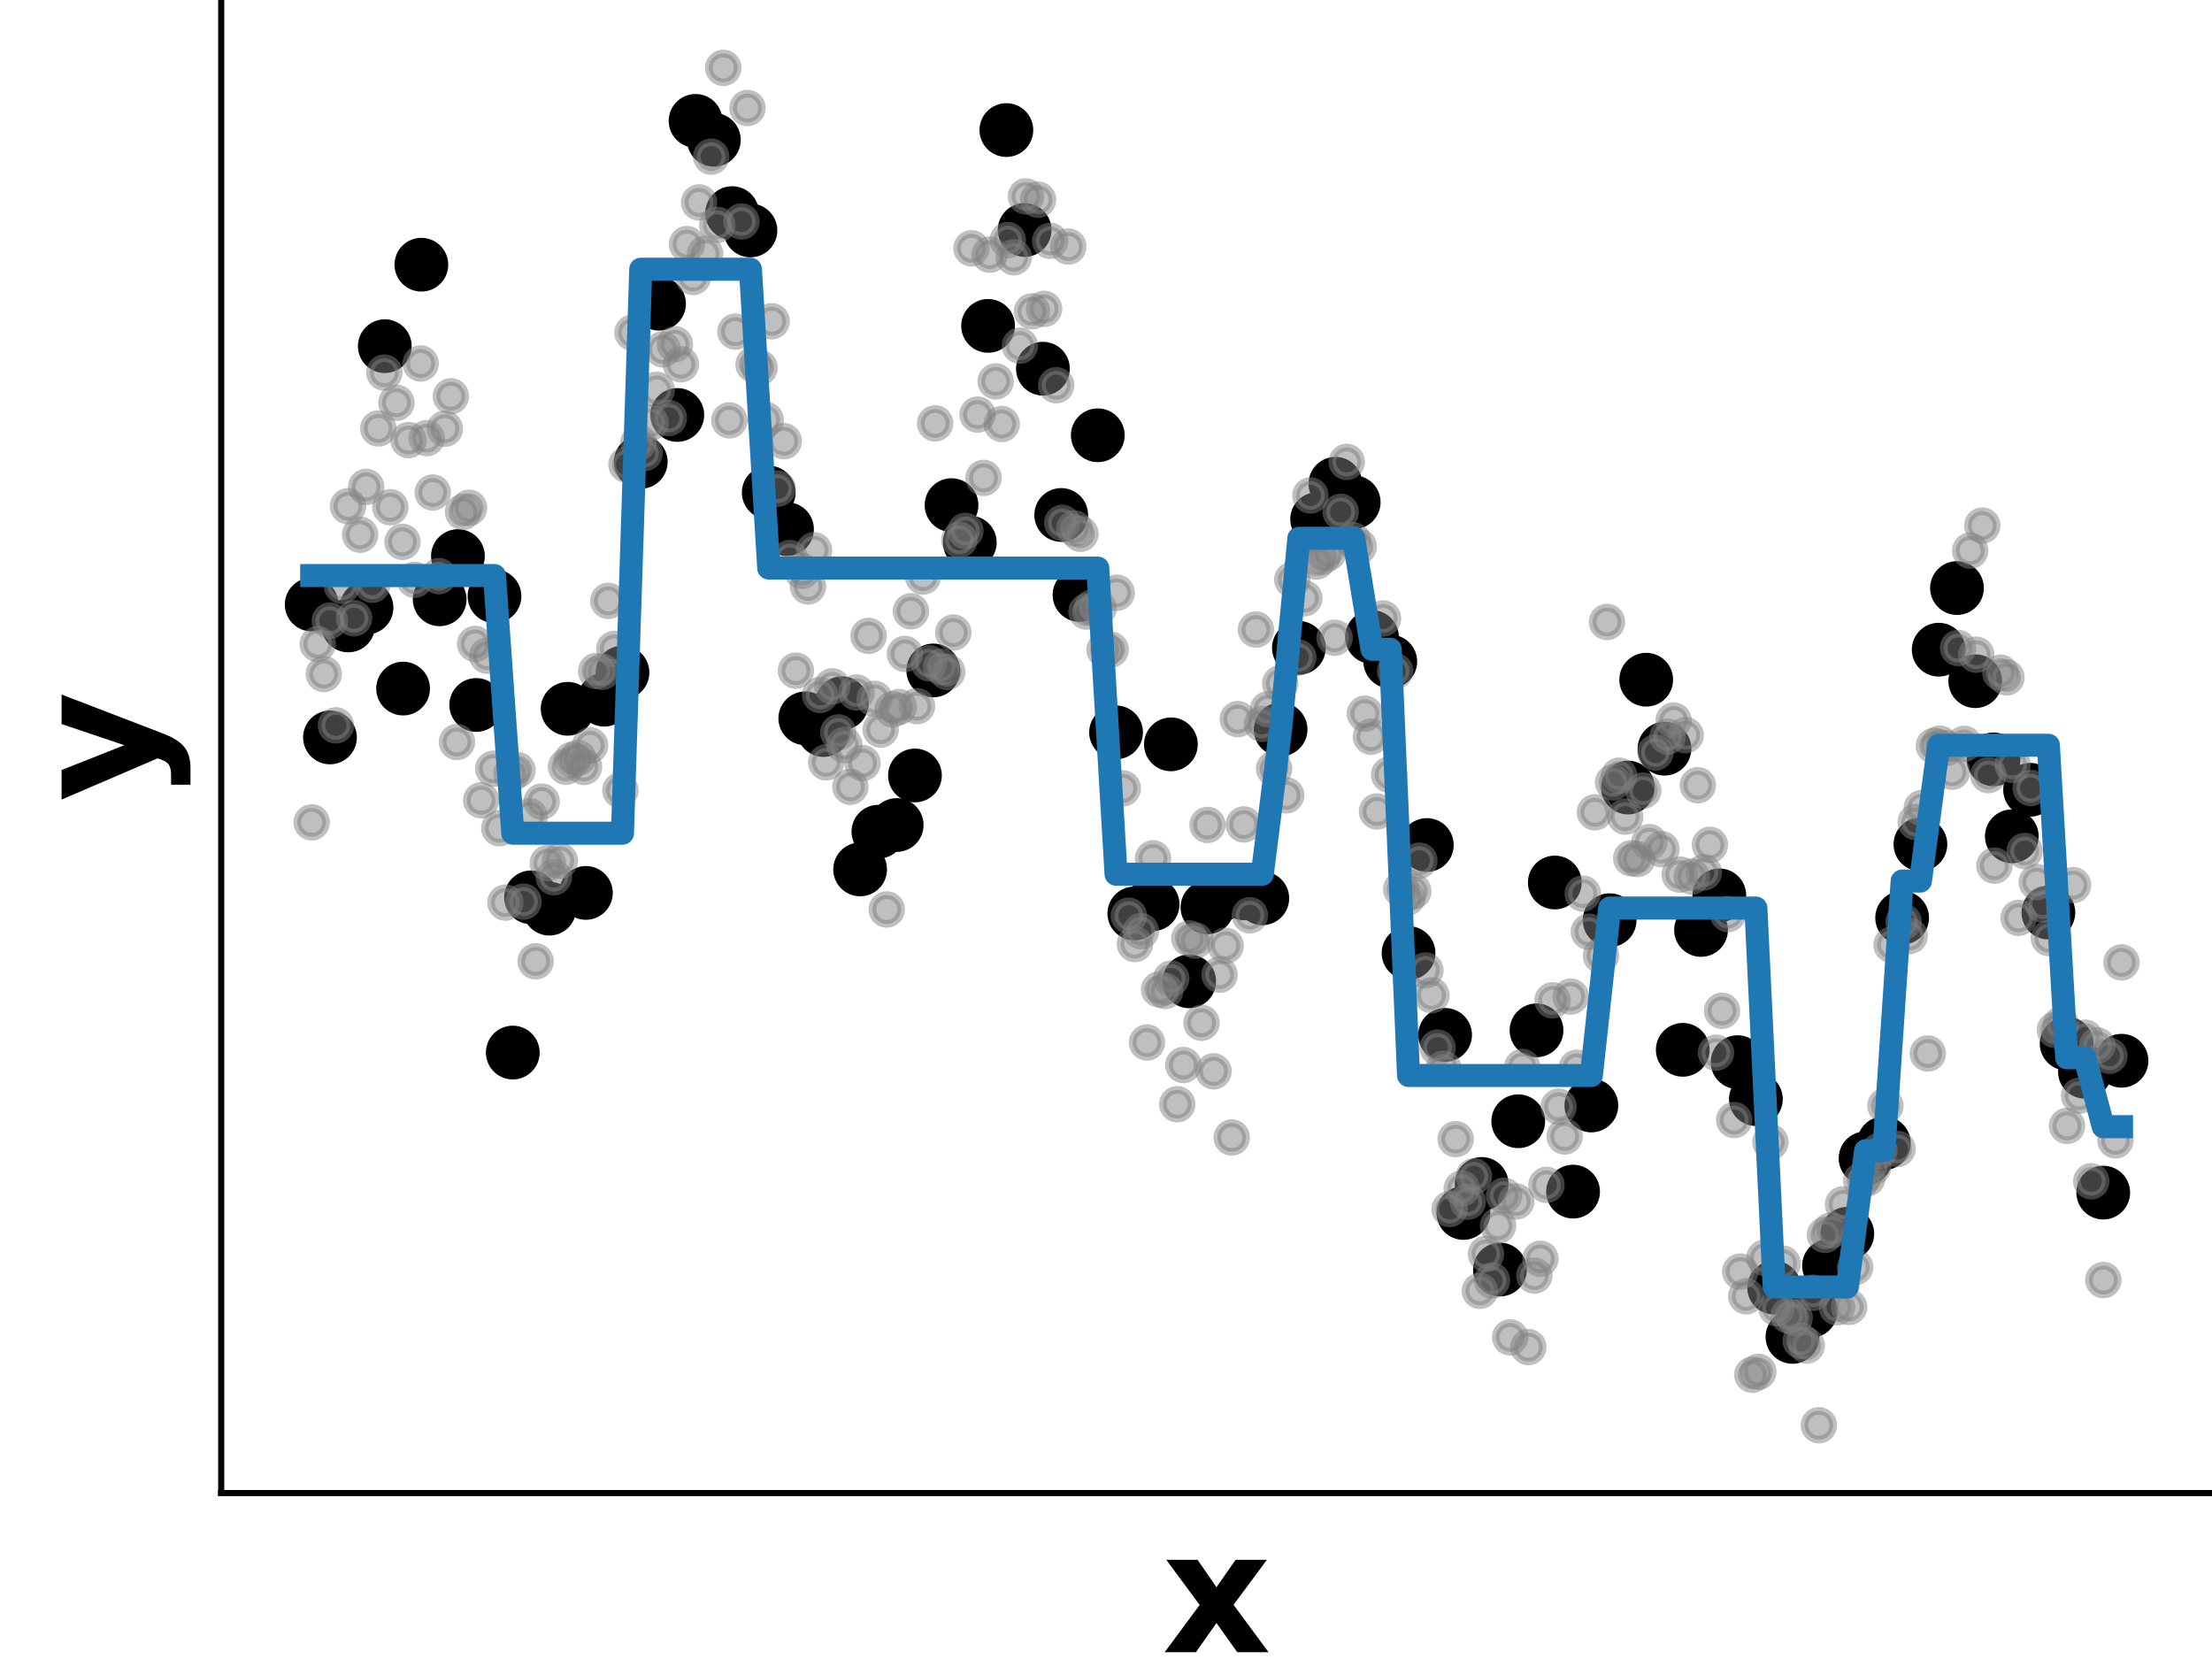 <?xml version="1.0" encoding="utf-8" standalone="no"?>
<!DOCTYPE svg PUBLIC "-//W3C//DTD SVG 1.1//EN"
  "http://www.w3.org/Graphics/SVG/1.1/DTD/svg11.dtd">
<!-- Created with matplotlib (https://matplotlib.org/) -->
<svg height="216pt" version="1.1" viewBox="0 0 288 216" width="288pt" xmlns="http://www.w3.org/2000/svg" xmlns:xlink="http://www.w3.org/1999/xlink">
 <defs>
  <style type="text/css">
*{stroke-linecap:butt;stroke-linejoin:round;}
  </style>
 </defs>
 <g id="figure_1">
  <g id="patch_1">
   <path d="M 0 216 
L 288 216 
L 288 0 
L 0 0 
z
" style="fill:none;"/>
  </g>
  <g id="axes_1">
   <g id="patch_2">
    <path d="M 28.8 194.4 
L 288 194.4 
L 288 0 
L 28.8 0 
z
" style="fill:none;"/>
   </g>
   <g id="PathCollection_1">
    <defs>
     <path d="M 0 3 
C 0.796 3 1.559 2.684 2.121 2.121 
C 2.684 1.559 3 0.796 3 0 
C 3 -0.796 2.684 -1.559 2.121 -2.121 
C 1.559 -2.684 0.796 -3 0 -3 
C -0.796 -3 -1.559 -2.684 -2.121 -2.121 
C -2.684 -1.559 -3 -0.796 -3 0 
C -3 0.796 -2.684 1.559 -2.121 2.121 
C -1.559 2.684 -0.796 3 0 3 
z
" id="md3d06c46bf" style="stroke:#000000;"/>
    </defs>
    <g clip-path="url(#pd5500adc27)">
     <use style="stroke:#000000;" x="40.582" xlink:href="#md3d06c46bf" y="78.71"/>
     <use style="stroke:#000000;" x="42.962" xlink:href="#md3d06c46bf" y="96.012"/>
     <use style="stroke:#000000;" x="45.342" xlink:href="#md3d06c46bf" y="81.433"/>
     <use style="stroke:#000000;" x="47.722" xlink:href="#md3d06c46bf" y="79.11"/>
     <use style="stroke:#000000;" x="50.102" xlink:href="#md3d06c46bf" y="45.072"/>
     <use style="stroke:#000000;" x="52.483" xlink:href="#md3d06c46bf" y="89.651"/>
     <use style="stroke:#000000;" x="54.863" xlink:href="#md3d06c46bf" y="34.464"/>
     <use style="stroke:#000000;" x="57.243" xlink:href="#md3d06c46bf" y="78.028"/>
     <use style="stroke:#000000;" x="59.623" xlink:href="#md3d06c46bf" y="72.401"/>
     <use style="stroke:#000000;" x="62.003" xlink:href="#md3d06c46bf" y="91.787"/>
     <use style="stroke:#000000;" x="64.383" xlink:href="#md3d06c46bf" y="77.628"/>
     <use style="stroke:#000000;" x="66.764" xlink:href="#md3d06c46bf" y="137.042"/>
     <use style="stroke:#000000;" x="69.144" xlink:href="#md3d06c46bf" y="116.833"/>
     <use style="stroke:#000000;" x="71.524" xlink:href="#md3d06c46bf" y="118.306"/>
     <use style="stroke:#000000;" x="73.904" xlink:href="#md3d06c46bf" y="92.284"/>
     <use style="stroke:#000000;" x="76.284" xlink:href="#md3d06c46bf" y="116.257"/>
     <use style="stroke:#000000;" x="78.664" xlink:href="#md3d06c46bf" y="91.099"/>
     <use style="stroke:#000000;" x="81.045" xlink:href="#md3d06c46bf" y="87.561"/>
     <use style="stroke:#000000;" x="83.425" xlink:href="#md3d06c46bf" y="60.132"/>
     <use style="stroke:#000000;" x="85.805" xlink:href="#md3d06c46bf" y="39.541"/>
     <use style="stroke:#000000;" x="88.185" xlink:href="#md3d06c46bf" y="54.029"/>
     <use style="stroke:#000000;" x="90.565" xlink:href="#md3d06c46bf" y="15.739"/>
     <use style="stroke:#000000;" x="92.945" xlink:href="#md3d06c46bf" y="18.209"/>
     <use style="stroke:#000000;" x="95.326" xlink:href="#md3d06c46bf" y="27.747"/>
     <use style="stroke:#000000;" x="97.706" xlink:href="#md3d06c46bf" y="30.005"/>
     <use style="stroke:#000000;" x="100.086" xlink:href="#md3d06c46bf" y="64.132"/>
     <use style="stroke:#000000;" x="102.466" xlink:href="#md3d06c46bf" y="68.893"/>
     <use style="stroke:#000000;" x="104.846" xlink:href="#md3d06c46bf" y="93.527"/>
     <use style="stroke:#000000;" x="107.226" xlink:href="#md3d06c46bf" y="95.05"/>
     <use style="stroke:#000000;" x="109.607" xlink:href="#md3d06c46bf" y="91.568"/>
     <use style="stroke:#000000;" x="111.987" xlink:href="#md3d06c46bf" y="113.194"/>
     <use style="stroke:#000000;" x="114.367" xlink:href="#md3d06c46bf" y="108.282"/>
     <use style="stroke:#000000;" x="116.747" xlink:href="#md3d06c46bf" y="107.416"/>
     <use style="stroke:#000000;" x="119.127" xlink:href="#md3d06c46bf" y="100.965"/>
     <use style="stroke:#000000;" x="121.507" xlink:href="#md3d06c46bf" y="87.291"/>
     <use style="stroke:#000000;" x="123.888" xlink:href="#md3d06c46bf" y="65.768"/>
     <use style="stroke:#000000;" x="126.268" xlink:href="#md3d06c46bf" y="70.634"/>
     <use style="stroke:#000000;" x="128.648" xlink:href="#md3d06c46bf" y="42.43"/>
     <use style="stroke:#000000;" x="131.028" xlink:href="#md3d06c46bf" y="16.934"/>
     <use style="stroke:#000000;" x="133.408" xlink:href="#md3d06c46bf" y="29.942"/>
     <use style="stroke:#000000;" x="135.788" xlink:href="#md3d06c46bf" y="48.003"/>
     <use style="stroke:#000000;" x="138.169" xlink:href="#md3d06c46bf" y="67.048"/>
     <use style="stroke:#000000;" x="140.549" xlink:href="#md3d06c46bf" y="77.463"/>
     <use style="stroke:#000000;" x="142.929" xlink:href="#md3d06c46bf" y="56.673"/>
     <use style="stroke:#000000;" x="145.309" xlink:href="#md3d06c46bf" y="95.355"/>
     <use style="stroke:#000000;" x="147.689" xlink:href="#md3d06c46bf" y="118.931"/>
     <use style="stroke:#000000;" x="150.069" xlink:href="#md3d06c46bf" y="117.739"/>
     <use style="stroke:#000000;" x="152.45" xlink:href="#md3d06c46bf" y="96.913"/>
     <use style="stroke:#000000;" x="154.83" xlink:href="#md3d06c46bf" y="127.766"/>
     <use style="stroke:#000000;" x="157.21" xlink:href="#md3d06c46bf" y="118.14"/>
     <use style="stroke:#000000;" x="159.59" xlink:href="#md3d06c46bf" y="116.259"/>
     <use style="stroke:#000000;" x="161.97" xlink:href="#md3d06c46bf" y="116.317"/>
     <use style="stroke:#000000;" x="164.35" xlink:href="#md3d06c46bf" y="116.959"/>
     <use style="stroke:#000000;" x="166.731" xlink:href="#md3d06c46bf" y="94.966"/>
     <use style="stroke:#000000;" x="169.111" xlink:href="#md3d06c46bf" y="84.353"/>
     <use style="stroke:#000000;" x="171.491" xlink:href="#md3d06c46bf" y="67.592"/>
     <use style="stroke:#000000;" x="173.871" xlink:href="#md3d06c46bf" y="62.987"/>
     <use style="stroke:#000000;" x="176.251" xlink:href="#md3d06c46bf" y="65.392"/>
     <use style="stroke:#000000;" x="178.631" xlink:href="#md3d06c46bf" y="82.942"/>
     <use style="stroke:#000000;" x="181.012" xlink:href="#md3d06c46bf" y="86.131"/>
     <use style="stroke:#000000;" x="183.392" xlink:href="#md3d06c46bf" y="124.089"/>
     <use style="stroke:#000000;" x="185.772" xlink:href="#md3d06c46bf" y="110.02"/>
     <use style="stroke:#000000;" x="188.152" xlink:href="#md3d06c46bf" y="134.742"/>
     <use style="stroke:#000000;" x="190.532" xlink:href="#md3d06c46bf" y="157.927"/>
     <use style="stroke:#000000;" x="192.912" xlink:href="#md3d06c46bf" y="154.147"/>
     <use style="stroke:#000000;" x="195.293" xlink:href="#md3d06c46bf" y="165.291"/>
     <use style="stroke:#000000;" x="197.673" xlink:href="#md3d06c46bf" y="145.987"/>
     <use style="stroke:#000000;" x="200.053" xlink:href="#md3d06c46bf" y="134.15"/>
     <use style="stroke:#000000;" x="202.433" xlink:href="#md3d06c46bf" y="114.9"/>
     <use style="stroke:#000000;" x="204.813" xlink:href="#md3d06c46bf" y="155.148"/>
     <use style="stroke:#000000;" x="207.193" xlink:href="#md3d06c46bf" y="143.933"/>
     <use style="stroke:#000000;" x="209.574" xlink:href="#md3d06c46bf" y="119.807"/>
     <use style="stroke:#000000;" x="211.954" xlink:href="#md3d06c46bf" y="102.537"/>
     <use style="stroke:#000000;" x="214.334" xlink:href="#md3d06c46bf" y="88.497"/>
     <use style="stroke:#000000;" x="216.714" xlink:href="#md3d06c46bf" y="97.479"/>
     <use style="stroke:#000000;" x="219.094" xlink:href="#md3d06c46bf" y="136.685"/>
     <use style="stroke:#000000;" x="221.474" xlink:href="#md3d06c46bf" y="121.078"/>
     <use style="stroke:#000000;" x="223.855" xlink:href="#md3d06c46bf" y="116.577"/>
     <use style="stroke:#000000;" x="226.235" xlink:href="#md3d06c46bf" y="138.292"/>
     <use style="stroke:#000000;" x="228.615" xlink:href="#md3d06c46bf" y="143.101"/>
     <use style="stroke:#000000;" x="230.995" xlink:href="#md3d06c46bf" y="167.651"/>
     <use style="stroke:#000000;" x="233.375" xlink:href="#md3d06c46bf" y="174.062"/>
     <use style="stroke:#000000;" x="235.755" xlink:href="#md3d06c46bf" y="170.675"/>
     <use style="stroke:#000000;" x="238.136" xlink:href="#md3d06c46bf" y="164.801"/>
     <use style="stroke:#000000;" x="240.516" xlink:href="#md3d06c46bf" y="160.633"/>
     <use style="stroke:#000000;" x="242.896" xlink:href="#md3d06c46bf" y="150.806"/>
     <use style="stroke:#000000;" x="245.276" xlink:href="#md3d06c46bf" y="148.844"/>
     <use style="stroke:#000000;" x="247.656" xlink:href="#md3d06c46bf" y="119.491"/>
     <use style="stroke:#000000;" x="250.036" xlink:href="#md3d06c46bf" y="109.931"/>
     <use style="stroke:#000000;" x="252.417" xlink:href="#md3d06c46bf" y="84.588"/>
     <use style="stroke:#000000;" x="254.797" xlink:href="#md3d06c46bf" y="76.563"/>
     <use style="stroke:#000000;" x="257.177" xlink:href="#md3d06c46bf" y="88.689"/>
     <use style="stroke:#000000;" x="259.557" xlink:href="#md3d06c46bf" y="98.869"/>
     <use style="stroke:#000000;" x="261.937" xlink:href="#md3d06c46bf" y="108.888"/>
     <use style="stroke:#000000;" x="264.317" xlink:href="#md3d06c46bf" y="102.829"/>
     <use style="stroke:#000000;" x="266.698" xlink:href="#md3d06c46bf" y="118.816"/>
     <use style="stroke:#000000;" x="269.078" xlink:href="#md3d06c46bf" y="135.879"/>
     <use style="stroke:#000000;" x="271.458" xlink:href="#md3d06c46bf" y="139.549"/>
     <use style="stroke:#000000;" x="273.838" xlink:href="#md3d06c46bf" y="155.276"/>
     <use style="stroke:#000000;" x="276.218" xlink:href="#md3d06c46bf" y="138.109"/>
    </g>
   </g>
   <g id="PathCollection_2">
    <defs>
     <path d="M 0 1.871 
C 0.496 1.871 0.972 1.674 1.323 1.323 
C 1.674 0.972 1.871 0.496 1.871 0 
C 1.871 -0.496 1.674 -0.972 1.323 -1.323 
C 0.972 -1.674 0.496 -1.871 0 -1.871 
C -0.496 -1.871 -0.972 -1.674 -1.323 -1.323 
C -1.674 -0.972 -1.871 -0.496 -1.871 0 
C -1.871 0.496 -1.674 0.972 -1.323 1.323 
C -0.972 1.674 -0.496 1.871 0 1.871 
z
" id="m700c20f3ca" style="stroke:#808080;stroke-opacity:0.5;"/>
    </defs>
    <g clip-path="url(#pd5500adc27)">
     <use style="fill:#808080;fill-opacity:0.5;stroke:#808080;stroke-opacity:0.5;" x="40.582" xlink:href="#m700c20f3ca" y="107.071"/>
     <use style="fill:#808080;fill-opacity:0.5;stroke:#808080;stroke-opacity:0.5;" x="41.37" xlink:href="#m700c20f3ca" y="83.855"/>
     <use style="fill:#808080;fill-opacity:0.5;stroke:#808080;stroke-opacity:0.5;" x="42.158" xlink:href="#m700c20f3ca" y="87.758"/>
     <use style="fill:#808080;fill-opacity:0.5;stroke:#808080;stroke-opacity:0.5;" x="42.946" xlink:href="#m700c20f3ca" y="80.812"/>
     <use style="fill:#808080;fill-opacity:0.5;stroke:#808080;stroke-opacity:0.5;" x="43.734" xlink:href="#m700c20f3ca" y="94.442"/>
     <use style="fill:#808080;fill-opacity:0.5;stroke:#808080;stroke-opacity:0.5;" x="44.522" xlink:href="#m700c20f3ca" y="76.266"/>
     <use style="fill:#808080;fill-opacity:0.5;stroke:#808080;stroke-opacity:0.5;" x="45.31" xlink:href="#m700c20f3ca" y="65.912"/>
     <use style="fill:#808080;fill-opacity:0.5;stroke:#808080;stroke-opacity:0.5;" x="46.098" xlink:href="#m700c20f3ca" y="80.495"/>
     <use style="fill:#808080;fill-opacity:0.5;stroke:#808080;stroke-opacity:0.5;" x="46.886" xlink:href="#m700c20f3ca" y="69.619"/>
     <use style="fill:#808080;fill-opacity:0.5;stroke:#808080;stroke-opacity:0.5;" x="47.675" xlink:href="#m700c20f3ca" y="63.394"/>
     <use style="fill:#808080;fill-opacity:0.5;stroke:#808080;stroke-opacity:0.5;" x="48.463" xlink:href="#m700c20f3ca" y="76.136"/>
     <use style="fill:#808080;fill-opacity:0.5;stroke:#808080;stroke-opacity:0.5;" x="49.251" xlink:href="#m700c20f3ca" y="55.788"/>
     <use style="fill:#808080;fill-opacity:0.5;stroke:#808080;stroke-opacity:0.5;" x="50.039" xlink:href="#m700c20f3ca" y="48.511"/>
     <use style="fill:#808080;fill-opacity:0.5;stroke:#808080;stroke-opacity:0.5;" x="50.827" xlink:href="#m700c20f3ca" y="66.036"/>
     <use style="fill:#808080;fill-opacity:0.5;stroke:#808080;stroke-opacity:0.5;" x="51.615" xlink:href="#m700c20f3ca" y="52.439"/>
     <use style="fill:#808080;fill-opacity:0.5;stroke:#808080;stroke-opacity:0.5;" x="52.403" xlink:href="#m700c20f3ca" y="70.551"/>
     <use style="fill:#808080;fill-opacity:0.5;stroke:#808080;stroke-opacity:0.5;" x="53.191" xlink:href="#m700c20f3ca" y="57.303"/>
     <use style="fill:#808080;fill-opacity:0.5;stroke:#808080;stroke-opacity:0.5;" x="53.979" xlink:href="#m700c20f3ca" y="75.493"/>
     <use style="fill:#808080;fill-opacity:0.5;stroke:#808080;stroke-opacity:0.5;" x="54.767" xlink:href="#m700c20f3ca" y="47.326"/>
     <use style="fill:#808080;fill-opacity:0.5;stroke:#808080;stroke-opacity:0.5;" x="55.555" xlink:href="#m700c20f3ca" y="57.041"/>
     <use style="fill:#808080;fill-opacity:0.5;stroke:#808080;stroke-opacity:0.5;" x="56.343" xlink:href="#m700c20f3ca" y="64.127"/>
     <use style="fill:#808080;fill-opacity:0.5;stroke:#808080;stroke-opacity:0.5;" x="57.132" xlink:href="#m700c20f3ca" y="75.012"/>
     <use style="fill:#808080;fill-opacity:0.5;stroke:#808080;stroke-opacity:0.5;" x="57.92" xlink:href="#m700c20f3ca" y="55.818"/>
     <use style="fill:#808080;fill-opacity:0.5;stroke:#808080;stroke-opacity:0.5;" x="58.708" xlink:href="#m700c20f3ca" y="51.591"/>
     <use style="fill:#808080;fill-opacity:0.5;stroke:#808080;stroke-opacity:0.5;" x="59.496" xlink:href="#m700c20f3ca" y="96.606"/>
     <use style="fill:#808080;fill-opacity:0.5;stroke:#808080;stroke-opacity:0.5;" x="60.284" xlink:href="#m700c20f3ca" y="66.655"/>
     <use style="fill:#808080;fill-opacity:0.5;stroke:#808080;stroke-opacity:0.5;" x="61.072" xlink:href="#m700c20f3ca" y="66.115"/>
     <use style="fill:#808080;fill-opacity:0.5;stroke:#808080;stroke-opacity:0.5;" x="61.86" xlink:href="#m700c20f3ca" y="83.836"/>
     <use style="fill:#808080;fill-opacity:0.5;stroke:#808080;stroke-opacity:0.5;" x="62.648" xlink:href="#m700c20f3ca" y="104.195"/>
     <use style="fill:#808080;fill-opacity:0.5;stroke:#808080;stroke-opacity:0.5;" x="63.436" xlink:href="#m700c20f3ca" y="85.368"/>
     <use style="fill:#808080;fill-opacity:0.5;stroke:#808080;stroke-opacity:0.5;" x="64.224" xlink:href="#m700c20f3ca" y="100.093"/>
     <use style="fill:#808080;fill-opacity:0.5;stroke:#808080;stroke-opacity:0.5;" x="65.012" xlink:href="#m700c20f3ca" y="107.845"/>
     <use style="fill:#808080;fill-opacity:0.5;stroke:#808080;stroke-opacity:0.5;" x="65.8" xlink:href="#m700c20f3ca" y="117.518"/>
     <use style="fill:#808080;fill-opacity:0.5;stroke:#808080;stroke-opacity:0.5;" x="66.589" xlink:href="#m700c20f3ca" y="100.736"/>
     <use style="fill:#808080;fill-opacity:0.5;stroke:#808080;stroke-opacity:0.5;" x="67.377" xlink:href="#m700c20f3ca" y="100.272"/>
     <use style="fill:#808080;fill-opacity:0.5;stroke:#808080;stroke-opacity:0.5;" x="68.165" xlink:href="#m700c20f3ca" y="117.393"/>
     <use style="fill:#808080;fill-opacity:0.5;stroke:#808080;stroke-opacity:0.5;" x="68.953" xlink:href="#m700c20f3ca" y="106.273"/>
     <use style="fill:#808080;fill-opacity:0.5;stroke:#808080;stroke-opacity:0.5;" x="69.741" xlink:href="#m700c20f3ca" y="125.164"/>
     <use style="fill:#808080;fill-opacity:0.5;stroke:#808080;stroke-opacity:0.5;" x="70.529" xlink:href="#m700c20f3ca" y="104.363"/>
     <use style="fill:#808080;fill-opacity:0.5;stroke:#808080;stroke-opacity:0.5;" x="71.317" xlink:href="#m700c20f3ca" y="112.376"/>
     <use style="fill:#808080;fill-opacity:0.5;stroke:#808080;stroke-opacity:0.5;" x="72.105" xlink:href="#m700c20f3ca" y="114.208"/>
     <use style="fill:#808080;fill-opacity:0.5;stroke:#808080;stroke-opacity:0.5;" x="72.893" xlink:href="#m700c20f3ca" y="112.078"/>
     <use style="fill:#808080;fill-opacity:0.5;stroke:#808080;stroke-opacity:0.5;" x="73.681" xlink:href="#m700c20f3ca" y="99.833"/>
     <use style="fill:#808080;fill-opacity:0.5;stroke:#808080;stroke-opacity:0.5;" x="74.469" xlink:href="#m700c20f3ca" y="98.927"/>
     <use style="fill:#808080;fill-opacity:0.5;stroke:#808080;stroke-opacity:0.5;" x="75.257" xlink:href="#m700c20f3ca" y="98.676"/>
     <use style="fill:#808080;fill-opacity:0.5;stroke:#808080;stroke-opacity:0.5;" x="76.045" xlink:href="#m700c20f3ca" y="99.854"/>
     <use style="fill:#808080;fill-opacity:0.5;stroke:#808080;stroke-opacity:0.5;" x="76.834" xlink:href="#m700c20f3ca" y="97.043"/>
     <use style="fill:#808080;fill-opacity:0.5;stroke:#808080;stroke-opacity:0.5;" x="77.622" xlink:href="#m700c20f3ca" y="87.37"/>
     <use style="fill:#808080;fill-opacity:0.5;stroke:#808080;stroke-opacity:0.5;" x="78.41" xlink:href="#m700c20f3ca" y="87.459"/>
     <use style="fill:#808080;fill-opacity:0.5;stroke:#808080;stroke-opacity:0.5;" x="79.198" xlink:href="#m700c20f3ca" y="78.234"/>
     <use style="fill:#808080;fill-opacity:0.5;stroke:#808080;stroke-opacity:0.5;" x="79.986" xlink:href="#m700c20f3ca" y="84.484"/>
     <use style="fill:#808080;fill-opacity:0.5;stroke:#808080;stroke-opacity:0.5;" x="80.774" xlink:href="#m700c20f3ca" y="102.898"/>
     <use style="fill:#808080;fill-opacity:0.5;stroke:#808080;stroke-opacity:0.5;" x="81.562" xlink:href="#m700c20f3ca" y="60.484"/>
     <use style="fill:#808080;fill-opacity:0.5;stroke:#808080;stroke-opacity:0.5;" x="82.35" xlink:href="#m700c20f3ca" y="43.312"/>
     <use style="fill:#808080;fill-opacity:0.5;stroke:#808080;stroke-opacity:0.5;" x="83.138" xlink:href="#m700c20f3ca" y="57.614"/>
     <use style="fill:#808080;fill-opacity:0.5;stroke:#808080;stroke-opacity:0.5;" x="83.926" xlink:href="#m700c20f3ca" y="58.973"/>
     <use style="fill:#808080;fill-opacity:0.5;stroke:#808080;stroke-opacity:0.5;" x="84.714" xlink:href="#m700c20f3ca" y="55.035"/>
     <use style="fill:#808080;fill-opacity:0.5;stroke:#808080;stroke-opacity:0.5;" x="85.502" xlink:href="#m700c20f3ca" y="50.759"/>
     <use style="fill:#808080;fill-opacity:0.5;stroke:#808080;stroke-opacity:0.5;" x="86.291" xlink:href="#m700c20f3ca" y="45.492"/>
     <use style="fill:#808080;fill-opacity:0.5;stroke:#808080;stroke-opacity:0.5;" x="87.079" xlink:href="#m700c20f3ca" y="54.424"/>
     <use style="fill:#808080;fill-opacity:0.5;stroke:#808080;stroke-opacity:0.5;" x="87.867" xlink:href="#m700c20f3ca" y="44.819"/>
     <use style="fill:#808080;fill-opacity:0.5;stroke:#808080;stroke-opacity:0.5;" x="88.655" xlink:href="#m700c20f3ca" y="47.427"/>
     <use style="fill:#808080;fill-opacity:0.5;stroke:#808080;stroke-opacity:0.5;" x="89.443" xlink:href="#m700c20f3ca" y="31.774"/>
     <use style="fill:#808080;fill-opacity:0.5;stroke:#808080;stroke-opacity:0.5;" x="90.231" xlink:href="#m700c20f3ca" y="36.062"/>
     <use style="fill:#808080;fill-opacity:0.5;stroke:#808080;stroke-opacity:0.5;" x="91.019" xlink:href="#m700c20f3ca" y="26.354"/>
     <use style="fill:#808080;fill-opacity:0.5;stroke:#808080;stroke-opacity:0.5;" x="91.807" xlink:href="#m700c20f3ca" y="33.044"/>
     <use style="fill:#808080;fill-opacity:0.5;stroke:#808080;stroke-opacity:0.5;" x="92.595" xlink:href="#m700c20f3ca" y="20.398"/>
     <use style="fill:#808080;fill-opacity:0.5;stroke:#808080;stroke-opacity:0.5;" x="93.383" xlink:href="#m700c20f3ca" y="29.278"/>
     <use style="fill:#808080;fill-opacity:0.5;stroke:#808080;stroke-opacity:0.5;" x="94.171" xlink:href="#m700c20f3ca" y="8.836"/>
     <use style="fill:#808080;fill-opacity:0.5;stroke:#808080;stroke-opacity:0.5;" x="94.959" xlink:href="#m700c20f3ca" y="54.726"/>
     <use style="fill:#808080;fill-opacity:0.5;stroke:#808080;stroke-opacity:0.5;" x="95.748" xlink:href="#m700c20f3ca" y="43.177"/>
     <use style="fill:#808080;fill-opacity:0.5;stroke:#808080;stroke-opacity:0.5;" x="96.536" xlink:href="#m700c20f3ca" y="28.838"/>
     <use style="fill:#808080;fill-opacity:0.5;stroke:#808080;stroke-opacity:0.5;" x="97.324" xlink:href="#m700c20f3ca" y="14.064"/>
     <use style="fill:#808080;fill-opacity:0.5;stroke:#808080;stroke-opacity:0.5;" x="98.112" xlink:href="#m700c20f3ca" y="47.463"/>
     <use style="fill:#808080;fill-opacity:0.5;stroke:#808080;stroke-opacity:0.5;" x="98.9" xlink:href="#m700c20f3ca" y="47.874"/>
     <use style="fill:#808080;fill-opacity:0.5;stroke:#808080;stroke-opacity:0.5;" x="99.688" xlink:href="#m700c20f3ca" y="54.66"/>
     <use style="fill:#808080;fill-opacity:0.5;stroke:#808080;stroke-opacity:0.5;" x="100.476" xlink:href="#m700c20f3ca" y="41.824"/>
     <use style="fill:#808080;fill-opacity:0.5;stroke:#808080;stroke-opacity:0.5;" x="101.264" xlink:href="#m700c20f3ca" y="63.622"/>
     <use style="fill:#808080;fill-opacity:0.5;stroke:#808080;stroke-opacity:0.5;" x="102.052" xlink:href="#m700c20f3ca" y="57.445"/>
     <use style="fill:#808080;fill-opacity:0.5;stroke:#808080;stroke-opacity:0.5;" x="102.84" xlink:href="#m700c20f3ca" y="72.654"/>
     <use style="fill:#808080;fill-opacity:0.5;stroke:#808080;stroke-opacity:0.5;" x="103.628" xlink:href="#m700c20f3ca" y="87.319"/>
     <use style="fill:#808080;fill-opacity:0.5;stroke:#808080;stroke-opacity:0.5;" x="104.416" xlink:href="#m700c20f3ca" y="74.334"/>
     <use style="fill:#808080;fill-opacity:0.5;stroke:#808080;stroke-opacity:0.5;" x="105.204" xlink:href="#m700c20f3ca" y="76.353"/>
     <use style="fill:#808080;fill-opacity:0.5;stroke:#808080;stroke-opacity:0.5;" x="105.993" xlink:href="#m700c20f3ca" y="71.642"/>
     <use style="fill:#808080;fill-opacity:0.5;stroke:#808080;stroke-opacity:0.5;" x="106.781" xlink:href="#m700c20f3ca" y="90.475"/>
     <use style="fill:#808080;fill-opacity:0.5;stroke:#808080;stroke-opacity:0.5;" x="107.569" xlink:href="#m700c20f3ca" y="99.256"/>
     <use style="fill:#808080;fill-opacity:0.5;stroke:#808080;stroke-opacity:0.5;" x="108.357" xlink:href="#m700c20f3ca" y="89.36"/>
     <use style="fill:#808080;fill-opacity:0.5;stroke:#808080;stroke-opacity:0.5;" x="109.145" xlink:href="#m700c20f3ca" y="95.364"/>
     <use style="fill:#808080;fill-opacity:0.5;stroke:#808080;stroke-opacity:0.5;" x="109.933" xlink:href="#m700c20f3ca" y="96.998"/>
     <use style="fill:#808080;fill-opacity:0.5;stroke:#808080;stroke-opacity:0.5;" x="110.721" xlink:href="#m700c20f3ca" y="102.438"/>
     <use style="fill:#808080;fill-opacity:0.5;stroke:#808080;stroke-opacity:0.5;" x="111.509" xlink:href="#m700c20f3ca" y="90.161"/>
     <use style="fill:#808080;fill-opacity:0.5;stroke:#808080;stroke-opacity:0.5;" x="112.297" xlink:href="#m700c20f3ca" y="99.353"/>
     <use style="fill:#808080;fill-opacity:0.5;stroke:#808080;stroke-opacity:0.5;" x="113.085" xlink:href="#m700c20f3ca" y="82.788"/>
     <use style="fill:#808080;fill-opacity:0.5;stroke:#808080;stroke-opacity:0.5;" x="113.873" xlink:href="#m700c20f3ca" y="90.992"/>
     <use style="fill:#808080;fill-opacity:0.5;stroke:#808080;stroke-opacity:0.5;" x="114.661" xlink:href="#m700c20f3ca" y="94.989"/>
     <use style="fill:#808080;fill-opacity:0.5;stroke:#808080;stroke-opacity:0.5;" x="115.45" xlink:href="#m700c20f3ca" y="118.415"/>
     <use style="fill:#808080;fill-opacity:0.5;stroke:#808080;stroke-opacity:0.5;" x="116.238" xlink:href="#m700c20f3ca" y="92.361"/>
     <use style="fill:#808080;fill-opacity:0.5;stroke:#808080;stroke-opacity:0.5;" x="117.026" xlink:href="#m700c20f3ca" y="92.056"/>
     <use style="fill:#808080;fill-opacity:0.5;stroke:#808080;stroke-opacity:0.5;" x="117.814" xlink:href="#m700c20f3ca" y="85.141"/>
     <use style="fill:#808080;fill-opacity:0.5;stroke:#808080;stroke-opacity:0.5;" x="118.602" xlink:href="#m700c20f3ca" y="79.583"/>
     <use style="fill:#808080;fill-opacity:0.5;stroke:#808080;stroke-opacity:0.5;" x="119.39" xlink:href="#m700c20f3ca" y="91.945"/>
     <use style="fill:#808080;fill-opacity:0.5;stroke:#808080;stroke-opacity:0.5;" x="120.178" xlink:href="#m700c20f3ca" y="75.073"/>
     <use style="fill:#808080;fill-opacity:0.5;stroke:#808080;stroke-opacity:0.5;" x="120.966" xlink:href="#m700c20f3ca" y="86.351"/>
     <use style="fill:#808080;fill-opacity:0.5;stroke:#808080;stroke-opacity:0.5;" x="121.754" xlink:href="#m700c20f3ca" y="55.124"/>
     <use style="fill:#808080;fill-opacity:0.5;stroke:#808080;stroke-opacity:0.5;" x="122.542" xlink:href="#m700c20f3ca" y="86.823"/>
     <use style="fill:#808080;fill-opacity:0.5;stroke:#808080;stroke-opacity:0.5;" x="123.33" xlink:href="#m700c20f3ca" y="87.488"/>
     <use style="fill:#808080;fill-opacity:0.5;stroke:#808080;stroke-opacity:0.5;" x="124.118" xlink:href="#m700c20f3ca" y="82.358"/>
     <use style="fill:#808080;fill-opacity:0.5;stroke:#808080;stroke-opacity:0.5;" x="124.907" xlink:href="#m700c20f3ca" y="70.285"/>
     <use style="fill:#808080;fill-opacity:0.5;stroke:#808080;stroke-opacity:0.5;" x="125.695" xlink:href="#m700c20f3ca" y="69.12"/>
     <use style="fill:#808080;fill-opacity:0.5;stroke:#808080;stroke-opacity:0.5;" x="126.483" xlink:href="#m700c20f3ca" y="32.328"/>
     <use style="fill:#808080;fill-opacity:0.5;stroke:#808080;stroke-opacity:0.5;" x="127.271" xlink:href="#m700c20f3ca" y="53.98"/>
     <use style="fill:#808080;fill-opacity:0.5;stroke:#808080;stroke-opacity:0.5;" x="128.059" xlink:href="#m700c20f3ca" y="62.226"/>
     <use style="fill:#808080;fill-opacity:0.5;stroke:#808080;stroke-opacity:0.5;" x="128.847" xlink:href="#m700c20f3ca" y="33.16"/>
     <use style="fill:#808080;fill-opacity:0.5;stroke:#808080;stroke-opacity:0.5;" x="129.635" xlink:href="#m700c20f3ca" y="49.653"/>
     <use style="fill:#808080;fill-opacity:0.5;stroke:#808080;stroke-opacity:0.5;" x="130.423" xlink:href="#m700c20f3ca" y="55.205"/>
     <use style="fill:#808080;fill-opacity:0.5;stroke:#808080;stroke-opacity:0.5;" x="131.211" xlink:href="#m700c20f3ca" y="31.258"/>
     <use style="fill:#808080;fill-opacity:0.5;stroke:#808080;stroke-opacity:0.5;" x="131.999" xlink:href="#m700c20f3ca" y="33.496"/>
     <use style="fill:#808080;fill-opacity:0.5;stroke:#808080;stroke-opacity:0.5;" x="132.787" xlink:href="#m700c20f3ca" y="45.007"/>
     <use style="fill:#808080;fill-opacity:0.5;stroke:#808080;stroke-opacity:0.5;" x="133.575" xlink:href="#m700c20f3ca" y="25.566"/>
     <use style="fill:#808080;fill-opacity:0.5;stroke:#808080;stroke-opacity:0.5;" x="134.364" xlink:href="#m700c20f3ca" y="40.533"/>
     <use style="fill:#808080;fill-opacity:0.5;stroke:#808080;stroke-opacity:0.5;" x="135.152" xlink:href="#m700c20f3ca" y="25.998"/>
     <use style="fill:#808080;fill-opacity:0.5;stroke:#808080;stroke-opacity:0.5;" x="135.94" xlink:href="#m700c20f3ca" y="40.216"/>
     <use style="fill:#808080;fill-opacity:0.5;stroke:#808080;stroke-opacity:0.5;" x="136.728" xlink:href="#m700c20f3ca" y="31.362"/>
     <use style="fill:#808080;fill-opacity:0.5;stroke:#808080;stroke-opacity:0.5;" x="137.516" xlink:href="#m700c20f3ca" y="50.158"/>
     <use style="fill:#808080;fill-opacity:0.5;stroke:#808080;stroke-opacity:0.5;" x="138.304" xlink:href="#m700c20f3ca" y="68.068"/>
     <use style="fill:#808080;fill-opacity:0.5;stroke:#808080;stroke-opacity:0.5;" x="139.092" xlink:href="#m700c20f3ca" y="32.102"/>
     <use style="fill:#808080;fill-opacity:0.5;stroke:#808080;stroke-opacity:0.5;" x="139.88" xlink:href="#m700c20f3ca" y="68.801"/>
     <use style="fill:#808080;fill-opacity:0.5;stroke:#808080;stroke-opacity:0.5;" x="140.668" xlink:href="#m700c20f3ca" y="69.5"/>
     <use style="fill:#808080;fill-opacity:0.5;stroke:#808080;stroke-opacity:0.5;" x="141.456" xlink:href="#m700c20f3ca" y="79.63"/>
     <use style="fill:#808080;fill-opacity:0.5;stroke:#808080;stroke-opacity:0.5;" x="142.244" xlink:href="#m700c20f3ca" y="79.081"/>
     <use style="fill:#808080;fill-opacity:0.5;stroke:#808080;stroke-opacity:0.5;" x="143.032" xlink:href="#m700c20f3ca" y="79.186"/>
     <use style="fill:#808080;fill-opacity:0.5;stroke:#808080;stroke-opacity:0.5;" x="143.82" xlink:href="#m700c20f3ca" y="84.612"/>
     <use style="fill:#808080;fill-opacity:0.5;stroke:#808080;stroke-opacity:0.5;" x="144.609" xlink:href="#m700c20f3ca" y="84.583"/>
     <use style="fill:#808080;fill-opacity:0.5;stroke:#808080;stroke-opacity:0.5;" x="145.397" xlink:href="#m700c20f3ca" y="77.172"/>
     <use style="fill:#808080;fill-opacity:0.5;stroke:#808080;stroke-opacity:0.5;" x="146.185" xlink:href="#m700c20f3ca" y="102.648"/>
     <use style="fill:#808080;fill-opacity:0.5;stroke:#808080;stroke-opacity:0.5;" x="146.973" xlink:href="#m700c20f3ca" y="119.23"/>
     <use style="fill:#808080;fill-opacity:0.5;stroke:#808080;stroke-opacity:0.5;" x="147.761" xlink:href="#m700c20f3ca" y="122.918"/>
     <use style="fill:#808080;fill-opacity:0.5;stroke:#808080;stroke-opacity:0.5;" x="148.549" xlink:href="#m700c20f3ca" y="121.233"/>
     <use style="fill:#808080;fill-opacity:0.5;stroke:#808080;stroke-opacity:0.5;" x="149.337" xlink:href="#m700c20f3ca" y="135.734"/>
     <use style="fill:#808080;fill-opacity:0.5;stroke:#808080;stroke-opacity:0.5;" x="150.125" xlink:href="#m700c20f3ca" y="111.756"/>
     <use style="fill:#808080;fill-opacity:0.5;stroke:#808080;stroke-opacity:0.5;" x="150.913" xlink:href="#m700c20f3ca" y="128.824"/>
     <use style="fill:#808080;fill-opacity:0.5;stroke:#808080;stroke-opacity:0.5;" x="151.701" xlink:href="#m700c20f3ca" y="129.023"/>
     <use style="fill:#808080;fill-opacity:0.5;stroke:#808080;stroke-opacity:0.5;" x="152.489" xlink:href="#m700c20f3ca" y="127.405"/>
     <use style="fill:#808080;fill-opacity:0.5;stroke:#808080;stroke-opacity:0.5;" x="153.277" xlink:href="#m700c20f3ca" y="143.769"/>
     <use style="fill:#808080;fill-opacity:0.5;stroke:#808080;stroke-opacity:0.5;" x="154.066" xlink:href="#m700c20f3ca" y="138.665"/>
     <use style="fill:#808080;fill-opacity:0.5;stroke:#808080;stroke-opacity:0.5;" x="154.854" xlink:href="#m700c20f3ca" y="122.179"/>
     <use style="fill:#808080;fill-opacity:0.5;stroke:#808080;stroke-opacity:0.5;" x="155.642" xlink:href="#m700c20f3ca" y="122.464"/>
     <use style="fill:#808080;fill-opacity:0.5;stroke:#808080;stroke-opacity:0.5;" x="156.43" xlink:href="#m700c20f3ca" y="133.166"/>
     <use style="fill:#808080;fill-opacity:0.5;stroke:#808080;stroke-opacity:0.5;" x="157.218" xlink:href="#m700c20f3ca" y="107.405"/>
     <use style="fill:#808080;fill-opacity:0.5;stroke:#808080;stroke-opacity:0.5;" x="158.006" xlink:href="#m700c20f3ca" y="139.485"/>
     <use style="fill:#808080;fill-opacity:0.5;stroke:#808080;stroke-opacity:0.5;" x="158.794" xlink:href="#m700c20f3ca" y="126.901"/>
     <use style="fill:#808080;fill-opacity:0.5;stroke:#808080;stroke-opacity:0.5;" x="159.582" xlink:href="#m700c20f3ca" y="123.136"/>
     <use style="fill:#808080;fill-opacity:0.5;stroke:#808080;stroke-opacity:0.5;" x="160.37" xlink:href="#m700c20f3ca" y="148.098"/>
     <use style="fill:#808080;fill-opacity:0.5;stroke:#808080;stroke-opacity:0.5;" x="161.158" xlink:href="#m700c20f3ca" y="93.63"/>
     <use style="fill:#808080;fill-opacity:0.5;stroke:#808080;stroke-opacity:0.5;" x="161.946" xlink:href="#m700c20f3ca" y="107.347"/>
     <use style="fill:#808080;fill-opacity:0.5;stroke:#808080;stroke-opacity:0.5;" x="162.734" xlink:href="#m700c20f3ca" y="119.166"/>
     <use style="fill:#808080;fill-opacity:0.5;stroke:#808080;stroke-opacity:0.5;" x="163.523" xlink:href="#m700c20f3ca" y="81.971"/>
     <use style="fill:#808080;fill-opacity:0.5;stroke:#808080;stroke-opacity:0.5;" x="164.311" xlink:href="#m700c20f3ca" y="94.25"/>
     <use style="fill:#808080;fill-opacity:0.5;stroke:#808080;stroke-opacity:0.5;" x="165.099" xlink:href="#m700c20f3ca" y="92.346"/>
     <use style="fill:#808080;fill-opacity:0.5;stroke:#808080;stroke-opacity:0.5;" x="165.887" xlink:href="#m700c20f3ca" y="100.087"/>
     <use style="fill:#808080;fill-opacity:0.5;stroke:#808080;stroke-opacity:0.5;" x="166.675" xlink:href="#m700c20f3ca" y="88.987"/>
     <use style="fill:#808080;fill-opacity:0.5;stroke:#808080;stroke-opacity:0.5;" x="167.463" xlink:href="#m700c20f3ca" y="103.552"/>
     <use style="fill:#808080;fill-opacity:0.5;stroke:#808080;stroke-opacity:0.5;" x="168.251" xlink:href="#m700c20f3ca" y="75.48"/>
     <use style="fill:#808080;fill-opacity:0.5;stroke:#808080;stroke-opacity:0.5;" x="169.039" xlink:href="#m700c20f3ca" y="85.609"/>
     <use style="fill:#808080;fill-opacity:0.5;stroke:#808080;stroke-opacity:0.5;" x="169.827" xlink:href="#m700c20f3ca" y="77.891"/>
     <use style="fill:#808080;fill-opacity:0.5;stroke:#808080;stroke-opacity:0.5;" x="170.615" xlink:href="#m700c20f3ca" y="64.505"/>
     <use style="fill:#808080;fill-opacity:0.5;stroke:#808080;stroke-opacity:0.5;" x="171.403" xlink:href="#m700c20f3ca" y="73.113"/>
     <use style="fill:#808080;fill-opacity:0.5;stroke:#808080;stroke-opacity:0.5;" x="172.191" xlink:href="#m700c20f3ca" y="72.477"/>
     <use style="fill:#808080;fill-opacity:0.5;stroke:#808080;stroke-opacity:0.5;" x="172.98" xlink:href="#m700c20f3ca" y="71.943"/>
     <use style="fill:#808080;fill-opacity:0.5;stroke:#808080;stroke-opacity:0.5;" x="173.768" xlink:href="#m700c20f3ca" y="83.033"/>
     <use style="fill:#808080;fill-opacity:0.5;stroke:#808080;stroke-opacity:0.5;" x="174.556" xlink:href="#m700c20f3ca" y="66.647"/>
     <use style="fill:#808080;fill-opacity:0.5;stroke:#808080;stroke-opacity:0.5;" x="175.344" xlink:href="#m700c20f3ca" y="60.137"/>
     <use style="fill:#808080;fill-opacity:0.5;stroke:#808080;stroke-opacity:0.5;" x="176.132" xlink:href="#m700c20f3ca" y="70.332"/>
     <use style="fill:#808080;fill-opacity:0.5;stroke:#808080;stroke-opacity:0.5;" x="176.92" xlink:href="#m700c20f3ca" y="71.141"/>
     <use style="fill:#808080;fill-opacity:0.5;stroke:#808080;stroke-opacity:0.5;" x="177.708" xlink:href="#m700c20f3ca" y="92.922"/>
     <use style="fill:#808080;fill-opacity:0.5;stroke:#808080;stroke-opacity:0.5;" x="178.496" xlink:href="#m700c20f3ca" y="95.919"/>
     <use style="fill:#808080;fill-opacity:0.5;stroke:#808080;stroke-opacity:0.5;" x="179.284" xlink:href="#m700c20f3ca" y="105.652"/>
     <use style="fill:#808080;fill-opacity:0.5;stroke:#808080;stroke-opacity:0.5;" x="180.072" xlink:href="#m700c20f3ca" y="80.52"/>
     <use style="fill:#808080;fill-opacity:0.5;stroke:#808080;stroke-opacity:0.5;" x="180.86" xlink:href="#m700c20f3ca" y="100.86"/>
     <use style="fill:#808080;fill-opacity:0.5;stroke:#808080;stroke-opacity:0.5;" x="181.648" xlink:href="#m700c20f3ca" y="87.385"/>
     <use style="fill:#808080;fill-opacity:0.5;stroke:#808080;stroke-opacity:0.5;" x="182.436" xlink:href="#m700c20f3ca" y="115.762"/>
     <use style="fill:#808080;fill-opacity:0.5;stroke:#808080;stroke-opacity:0.5;" x="183.225" xlink:href="#m700c20f3ca" y="116.876"/>
     <use style="fill:#808080;fill-opacity:0.5;stroke:#808080;stroke-opacity:0.5;" x="184.013" xlink:href="#m700c20f3ca" y="116.04"/>
     <use style="fill:#808080;fill-opacity:0.5;stroke:#808080;stroke-opacity:0.5;" x="184.801" xlink:href="#m700c20f3ca" y="112.057"/>
     <use style="fill:#808080;fill-opacity:0.5;stroke:#808080;stroke-opacity:0.5;" x="185.589" xlink:href="#m700c20f3ca" y="126.353"/>
     <use style="fill:#808080;fill-opacity:0.5;stroke:#808080;stroke-opacity:0.5;" x="186.377" xlink:href="#m700c20f3ca" y="129.581"/>
     <use style="fill:#808080;fill-opacity:0.5;stroke:#808080;stroke-opacity:0.5;" x="187.165" xlink:href="#m700c20f3ca" y="136.4"/>
     <use style="fill:#808080;fill-opacity:0.5;stroke:#808080;stroke-opacity:0.5;" x="187.953" xlink:href="#m700c20f3ca" y="139.149"/>
     <use style="fill:#808080;fill-opacity:0.5;stroke:#808080;stroke-opacity:0.5;" x="188.741" xlink:href="#m700c20f3ca" y="157.413"/>
     <use style="fill:#808080;fill-opacity:0.5;stroke:#808080;stroke-opacity:0.5;" x="189.529" xlink:href="#m700c20f3ca" y="148.315"/>
     <use style="fill:#808080;fill-opacity:0.5;stroke:#808080;stroke-opacity:0.5;" x="190.317" xlink:href="#m700c20f3ca" y="154.746"/>
     <use style="fill:#808080;fill-opacity:0.5;stroke:#808080;stroke-opacity:0.5;" x="191.105" xlink:href="#m700c20f3ca" y="156.45"/>
     <use style="fill:#808080;fill-opacity:0.5;stroke:#808080;stroke-opacity:0.5;" x="191.893" xlink:href="#m700c20f3ca" y="153.151"/>
     <use style="fill:#808080;fill-opacity:0.5;stroke:#808080;stroke-opacity:0.5;" x="192.682" xlink:href="#m700c20f3ca" y="168.062"/>
     <use style="fill:#808080;fill-opacity:0.5;stroke:#808080;stroke-opacity:0.5;" x="193.47" xlink:href="#m700c20f3ca" y="163.264"/>
     <use style="fill:#808080;fill-opacity:0.5;stroke:#808080;stroke-opacity:0.5;" x="194.258" xlink:href="#m700c20f3ca" y="166.724"/>
     <use style="fill:#808080;fill-opacity:0.5;stroke:#808080;stroke-opacity:0.5;" x="195.046" xlink:href="#m700c20f3ca" y="159.585"/>
     <use style="fill:#808080;fill-opacity:0.5;stroke:#808080;stroke-opacity:0.5;" x="195.834" xlink:href="#m700c20f3ca" y="155.68"/>
     <use style="fill:#808080;fill-opacity:0.5;stroke:#808080;stroke-opacity:0.5;" x="196.622" xlink:href="#m700c20f3ca" y="174.124"/>
     <use style="fill:#808080;fill-opacity:0.5;stroke:#808080;stroke-opacity:0.5;" x="197.41" xlink:href="#m700c20f3ca" y="156.435"/>
     <use style="fill:#808080;fill-opacity:0.5;stroke:#808080;stroke-opacity:0.5;" x="198.198" xlink:href="#m700c20f3ca" y="138.92"/>
     <use style="fill:#808080;fill-opacity:0.5;stroke:#808080;stroke-opacity:0.5;" x="198.986" xlink:href="#m700c20f3ca" y="175.391"/>
     <use style="fill:#808080;fill-opacity:0.5;stroke:#808080;stroke-opacity:0.5;" x="199.774" xlink:href="#m700c20f3ca" y="166.083"/>
     <use style="fill:#808080;fill-opacity:0.5;stroke:#808080;stroke-opacity:0.5;" x="200.562" xlink:href="#m700c20f3ca" y="163.888"/>
     <use style="fill:#808080;fill-opacity:0.5;stroke:#808080;stroke-opacity:0.5;" x="201.35" xlink:href="#m700c20f3ca" y="154.271"/>
     <use style="fill:#808080;fill-opacity:0.5;stroke:#808080;stroke-opacity:0.5;" x="202.139" xlink:href="#m700c20f3ca" y="130.244"/>
     <use style="fill:#808080;fill-opacity:0.5;stroke:#808080;stroke-opacity:0.5;" x="202.927" xlink:href="#m700c20f3ca" y="144.091"/>
     <use style="fill:#808080;fill-opacity:0.5;stroke:#808080;stroke-opacity:0.5;" x="203.715" xlink:href="#m700c20f3ca" y="147.971"/>
     <use style="fill:#808080;fill-opacity:0.5;stroke:#808080;stroke-opacity:0.5;" x="204.503" xlink:href="#m700c20f3ca" y="129.755"/>
     <use style="fill:#808080;fill-opacity:0.5;stroke:#808080;stroke-opacity:0.5;" x="205.291" xlink:href="#m700c20f3ca" y="139.029"/>
     <use style="fill:#808080;fill-opacity:0.5;stroke:#808080;stroke-opacity:0.5;" x="206.079" xlink:href="#m700c20f3ca" y="116.343"/>
     <use style="fill:#808080;fill-opacity:0.5;stroke:#808080;stroke-opacity:0.5;" x="206.867" xlink:href="#m700c20f3ca" y="121.307"/>
     <use style="fill:#808080;fill-opacity:0.5;stroke:#808080;stroke-opacity:0.5;" x="207.655" xlink:href="#m700c20f3ca" y="105.759"/>
     <use style="fill:#808080;fill-opacity:0.5;stroke:#808080;stroke-opacity:0.5;" x="208.443" xlink:href="#m700c20f3ca" y="124.41"/>
     <use style="fill:#808080;fill-opacity:0.5;stroke:#808080;stroke-opacity:0.5;" x="209.231" xlink:href="#m700c20f3ca" y="80.978"/>
     <use style="fill:#808080;fill-opacity:0.5;stroke:#808080;stroke-opacity:0.5;" x="210.019" xlink:href="#m700c20f3ca" y="101.865"/>
     <use style="fill:#808080;fill-opacity:0.5;stroke:#808080;stroke-opacity:0.5;" x="210.807" xlink:href="#m700c20f3ca" y="100.995"/>
     <use style="fill:#808080;fill-opacity:0.5;stroke:#808080;stroke-opacity:0.5;" x="211.595" xlink:href="#m700c20f3ca" y="106.328"/>
     <use style="fill:#808080;fill-opacity:0.5;stroke:#808080;stroke-opacity:0.5;" x="212.384" xlink:href="#m700c20f3ca" y="111.747"/>
     <use style="fill:#808080;fill-opacity:0.5;stroke:#808080;stroke-opacity:0.5;" x="213.172" xlink:href="#m700c20f3ca" y="111.845"/>
     <use style="fill:#808080;fill-opacity:0.5;stroke:#808080;stroke-opacity:0.5;" x="213.96" xlink:href="#m700c20f3ca" y="102.938"/>
     <use style="fill:#808080;fill-opacity:0.5;stroke:#808080;stroke-opacity:0.5;" x="214.748" xlink:href="#m700c20f3ca" y="109.649"/>
     <use style="fill:#808080;fill-opacity:0.5;stroke:#808080;stroke-opacity:0.5;" x="215.536" xlink:href="#m700c20f3ca" y="97.968"/>
     <use style="fill:#808080;fill-opacity:0.5;stroke:#808080;stroke-opacity:0.5;" x="216.324" xlink:href="#m700c20f3ca" y="110.554"/>
     <use style="fill:#808080;fill-opacity:0.5;stroke:#808080;stroke-opacity:0.5;" x="217.112" xlink:href="#m700c20f3ca" y="95.901"/>
     <use style="fill:#808080;fill-opacity:0.5;stroke:#808080;stroke-opacity:0.5;" x="217.9" xlink:href="#m700c20f3ca" y="93.81"/>
     <use style="fill:#808080;fill-opacity:0.5;stroke:#808080;stroke-opacity:0.5;" x="218.688" xlink:href="#m700c20f3ca" y="113.867"/>
     <use style="fill:#808080;fill-opacity:0.5;stroke:#808080;stroke-opacity:0.5;" x="219.476" xlink:href="#m700c20f3ca" y="95.72"/>
     <use style="fill:#808080;fill-opacity:0.5;stroke:#808080;stroke-opacity:0.5;" x="220.264" xlink:href="#m700c20f3ca" y="114.119"/>
     <use style="fill:#808080;fill-opacity:0.5;stroke:#808080;stroke-opacity:0.5;" x="221.052" xlink:href="#m700c20f3ca" y="102.236"/>
     <use style="fill:#808080;fill-opacity:0.5;stroke:#808080;stroke-opacity:0.5;" x="221.841" xlink:href="#m700c20f3ca" y="113.584"/>
     <use style="fill:#808080;fill-opacity:0.5;stroke:#808080;stroke-opacity:0.5;" x="222.629" xlink:href="#m700c20f3ca" y="109.995"/>
     <use style="fill:#808080;fill-opacity:0.5;stroke:#808080;stroke-opacity:0.5;" x="223.417" xlink:href="#m700c20f3ca" y="137.055"/>
     <use style="fill:#808080;fill-opacity:0.5;stroke:#808080;stroke-opacity:0.5;" x="224.205" xlink:href="#m700c20f3ca" y="131.609"/>
     <use style="fill:#808080;fill-opacity:0.5;stroke:#808080;stroke-opacity:0.5;" x="224.993" xlink:href="#m700c20f3ca" y="119.012"/>
     <use style="fill:#808080;fill-opacity:0.5;stroke:#808080;stroke-opacity:0.5;" x="225.781" xlink:href="#m700c20f3ca" y="145.83"/>
     <use style="fill:#808080;fill-opacity:0.5;stroke:#808080;stroke-opacity:0.5;" x="226.569" xlink:href="#m700c20f3ca" y="165.564"/>
     <use style="fill:#808080;fill-opacity:0.5;stroke:#808080;stroke-opacity:0.5;" x="227.357" xlink:href="#m700c20f3ca" y="168.779"/>
     <use style="fill:#808080;fill-opacity:0.5;stroke:#808080;stroke-opacity:0.5;" x="228.145" xlink:href="#m700c20f3ca" y="178.991"/>
     <use style="fill:#808080;fill-opacity:0.5;stroke:#808080;stroke-opacity:0.5;" x="228.933" xlink:href="#m700c20f3ca" y="178.616"/>
     <use style="fill:#808080;fill-opacity:0.5;stroke:#808080;stroke-opacity:0.5;" x="229.721" xlink:href="#m700c20f3ca" y="163.753"/>
     <use style="fill:#808080;fill-opacity:0.5;stroke:#808080;stroke-opacity:0.5;" x="230.509" xlink:href="#m700c20f3ca" y="148.705"/>
     <use style="fill:#808080;fill-opacity:0.5;stroke:#808080;stroke-opacity:0.5;" x="231.298" xlink:href="#m700c20f3ca" y="170.31"/>
     <use style="fill:#808080;fill-opacity:0.5;stroke:#808080;stroke-opacity:0.5;" x="232.086" xlink:href="#m700c20f3ca" y="164.515"/>
     <use style="fill:#808080;fill-opacity:0.5;stroke:#808080;stroke-opacity:0.5;" x="232.874" xlink:href="#m700c20f3ca" y="171.286"/>
     <use style="fill:#808080;fill-opacity:0.5;stroke:#808080;stroke-opacity:0.5;" x="233.662" xlink:href="#m700c20f3ca" y="171.582"/>
     <use style="fill:#808080;fill-opacity:0.5;stroke:#808080;stroke-opacity:0.5;" x="234.45" xlink:href="#m700c20f3ca" y="174.577"/>
     <use style="fill:#808080;fill-opacity:0.5;stroke:#808080;stroke-opacity:0.5;" x="235.238" xlink:href="#m700c20f3ca" y="175.194"/>
     <use style="fill:#808080;fill-opacity:0.5;stroke:#808080;stroke-opacity:0.5;" x="236.026" xlink:href="#m700c20f3ca" y="168.315"/>
     <use style="fill:#808080;fill-opacity:0.5;stroke:#808080;stroke-opacity:0.5;" x="236.814" xlink:href="#m700c20f3ca" y="185.564"/>
     <use style="fill:#808080;fill-opacity:0.5;stroke:#808080;stroke-opacity:0.5;" x="237.602" xlink:href="#m700c20f3ca" y="160.781"/>
     <use style="fill:#808080;fill-opacity:0.5;stroke:#808080;stroke-opacity:0.5;" x="238.39" xlink:href="#m700c20f3ca" y="160.184"/>
     <use style="fill:#808080;fill-opacity:0.5;stroke:#808080;stroke-opacity:0.5;" x="239.178" xlink:href="#m700c20f3ca" y="170.211"/>
     <use style="fill:#808080;fill-opacity:0.5;stroke:#808080;stroke-opacity:0.5;" x="239.966" xlink:href="#m700c20f3ca" y="156.801"/>
     <use style="fill:#808080;fill-opacity:0.5;stroke:#808080;stroke-opacity:0.5;" x="240.755" xlink:href="#m700c20f3ca" y="170.164"/>
     <use style="fill:#808080;fill-opacity:0.5;stroke:#808080;stroke-opacity:0.5;" x="241.543" xlink:href="#m700c20f3ca" y="164.99"/>
     <use style="fill:#808080;fill-opacity:0.5;stroke:#808080;stroke-opacity:0.5;" x="242.331" xlink:href="#m700c20f3ca" y="153.713"/>
     <use style="fill:#808080;fill-opacity:0.5;stroke:#808080;stroke-opacity:0.5;" x="243.119" xlink:href="#m700c20f3ca" y="153.418"/>
     <use style="fill:#808080;fill-opacity:0.5;stroke:#808080;stroke-opacity:0.5;" x="243.907" xlink:href="#m700c20f3ca" y="151.917"/>
     <use style="fill:#808080;fill-opacity:0.5;stroke:#808080;stroke-opacity:0.5;" x="244.695" xlink:href="#m700c20f3ca" y="149.844"/>
     <use style="fill:#808080;fill-opacity:0.5;stroke:#808080;stroke-opacity:0.5;" x="245.483" xlink:href="#m700c20f3ca" y="143.962"/>
     <use style="fill:#808080;fill-opacity:0.5;stroke:#808080;stroke-opacity:0.5;" x="246.271" xlink:href="#m700c20f3ca" y="123.012"/>
     <use style="fill:#808080;fill-opacity:0.5;stroke:#808080;stroke-opacity:0.5;" x="247.059" xlink:href="#m700c20f3ca" y="149.585"/>
     <use style="fill:#808080;fill-opacity:0.5;stroke:#808080;stroke-opacity:0.5;" x="247.847" xlink:href="#m700c20f3ca" y="120.008"/>
     <use style="fill:#808080;fill-opacity:0.5;stroke:#808080;stroke-opacity:0.5;" x="248.635" xlink:href="#m700c20f3ca" y="121.859"/>
     <use style="fill:#808080;fill-opacity:0.5;stroke:#808080;stroke-opacity:0.5;" x="249.423" xlink:href="#m700c20f3ca" y="107.029"/>
     <use style="fill:#808080;fill-opacity:0.5;stroke:#808080;stroke-opacity:0.5;" x="250.211" xlink:href="#m700c20f3ca" y="105.209"/>
     <use style="fill:#808080;fill-opacity:0.5;stroke:#808080;stroke-opacity:0.5;" x="251" xlink:href="#m700c20f3ca" y="137.161"/>
     <use style="fill:#808080;fill-opacity:0.5;stroke:#808080;stroke-opacity:0.5;" x="251.788" xlink:href="#m700c20f3ca" y="97.111"/>
     <use style="fill:#808080;fill-opacity:0.5;stroke:#808080;stroke-opacity:0.5;" x="252.576" xlink:href="#m700c20f3ca" y="96.817"/>
     <use style="fill:#808080;fill-opacity:0.5;stroke:#808080;stroke-opacity:0.5;" x="253.364" xlink:href="#m700c20f3ca" y="97.401"/>
     <use style="fill:#808080;fill-opacity:0.5;stroke:#808080;stroke-opacity:0.5;" x="254.152" xlink:href="#m700c20f3ca" y="100.481"/>
     <use style="fill:#808080;fill-opacity:0.5;stroke:#808080;stroke-opacity:0.5;" x="254.94" xlink:href="#m700c20f3ca" y="84.368"/>
     <use style="fill:#808080;fill-opacity:0.5;stroke:#808080;stroke-opacity:0.5;" x="255.728" xlink:href="#m700c20f3ca" y="96.847"/>
     <use style="fill:#808080;fill-opacity:0.5;stroke:#808080;stroke-opacity:0.5;" x="256.516" xlink:href="#m700c20f3ca" y="71.693"/>
     <use style="fill:#808080;fill-opacity:0.5;stroke:#808080;stroke-opacity:0.5;" x="257.304" xlink:href="#m700c20f3ca" y="85.239"/>
     <use style="fill:#808080;fill-opacity:0.5;stroke:#808080;stroke-opacity:0.5;" x="258.092" xlink:href="#m700c20f3ca" y="68.427"/>
     <use style="fill:#808080;fill-opacity:0.5;stroke:#808080;stroke-opacity:0.5;" x="258.88" xlink:href="#m700c20f3ca" y="100.923"/>
     <use style="fill:#808080;fill-opacity:0.5;stroke:#808080;stroke-opacity:0.5;" x="259.668" xlink:href="#m700c20f3ca" y="112.702"/>
     <use style="fill:#808080;fill-opacity:0.5;stroke:#808080;stroke-opacity:0.5;" x="260.457" xlink:href="#m700c20f3ca" y="87.583"/>
     <use style="fill:#808080;fill-opacity:0.5;stroke:#808080;stroke-opacity:0.5;" x="261.245" xlink:href="#m700c20f3ca" y="88.207"/>
     <use style="fill:#808080;fill-opacity:0.5;stroke:#808080;stroke-opacity:0.5;" x="262.033" xlink:href="#m700c20f3ca" y="99.583"/>
     <use style="fill:#808080;fill-opacity:0.5;stroke:#808080;stroke-opacity:0.5;" x="262.821" xlink:href="#m700c20f3ca" y="119.511"/>
     <use style="fill:#808080;fill-opacity:0.5;stroke:#808080;stroke-opacity:0.5;" x="263.609" xlink:href="#m700c20f3ca" y="110.802"/>
     <use style="fill:#808080;fill-opacity:0.5;stroke:#808080;stroke-opacity:0.5;" x="264.397" xlink:href="#m700c20f3ca" y="102.6"/>
     <use style="fill:#808080;fill-opacity:0.5;stroke:#808080;stroke-opacity:0.5;" x="265.185" xlink:href="#m700c20f3ca" y="114.852"/>
     <use style="fill:#808080;fill-opacity:0.5;stroke:#808080;stroke-opacity:0.5;" x="265.973" xlink:href="#m700c20f3ca" y="117.775"/>
     <use style="fill:#808080;fill-opacity:0.5;stroke:#808080;stroke-opacity:0.5;" x="266.761" xlink:href="#m700c20f3ca" y="122.141"/>
     <use style="fill:#808080;fill-opacity:0.5;stroke:#808080;stroke-opacity:0.5;" x="267.549" xlink:href="#m700c20f3ca" y="134.087"/>
     <use style="fill:#808080;fill-opacity:0.5;stroke:#808080;stroke-opacity:0.5;" x="268.337" xlink:href="#m700c20f3ca" y="133.381"/>
     <use style="fill:#808080;fill-opacity:0.5;stroke:#808080;stroke-opacity:0.5;" x="269.125" xlink:href="#m700c20f3ca" y="146.594"/>
     <use style="fill:#808080;fill-opacity:0.5;stroke:#808080;stroke-opacity:0.5;" x="269.914" xlink:href="#m700c20f3ca" y="115.245"/>
     <use style="fill:#808080;fill-opacity:0.5;stroke:#808080;stroke-opacity:0.5;" x="270.702" xlink:href="#m700c20f3ca" y="142.671"/>
     <use style="fill:#808080;fill-opacity:0.5;stroke:#808080;stroke-opacity:0.5;" x="271.49" xlink:href="#m700c20f3ca" y="135.102"/>
     <use style="fill:#808080;fill-opacity:0.5;stroke:#808080;stroke-opacity:0.5;" x="272.278" xlink:href="#m700c20f3ca" y="153.801"/>
     <use style="fill:#808080;fill-opacity:0.5;stroke:#808080;stroke-opacity:0.5;" x="273.066" xlink:href="#m700c20f3ca" y="136.114"/>
     <use style="fill:#808080;fill-opacity:0.5;stroke:#808080;stroke-opacity:0.5;" x="273.854" xlink:href="#m700c20f3ca" y="166.663"/>
     <use style="fill:#808080;fill-opacity:0.5;stroke:#808080;stroke-opacity:0.5;" x="274.642" xlink:href="#m700c20f3ca" y="137.465"/>
     <use style="fill:#808080;fill-opacity:0.5;stroke:#808080;stroke-opacity:0.5;" x="275.43" xlink:href="#m700c20f3ca" y="148.474"/>
     <use style="fill:#808080;fill-opacity:0.5;stroke:#808080;stroke-opacity:0.5;" x="276.218" xlink:href="#m700c20f3ca" y="125.302"/>
    </g>
   </g>
   <g id="matplotlib.axis_1">
    <g id="text_1">
     <!-- x -->
     <defs>
      <path d="M 22.219 27.984 
L 2.484 54.688 
L 21 54.688 
L 32.172 38.484 
L 43.5 54.688 
L 62.016 54.688 
L 42.281 28.078 
L 62.984 0 
L 44.484 0 
L 32.172 17.281 
L 20.016 0 
L 1.516 0 
z
" id="DejaVuSans-Bold-120"/>
     </defs>
     <g transform="translate(151.305 215.117)scale(0.22 -0.22)">
      <use xlink:href="#DejaVuSans-Bold-120"/>
     </g>
    </g>
   </g>
   <g id="matplotlib.axis_2">
    <g id="text_2">
     <!-- y -->
     <defs>
      <path d="M 1.219 54.688 
L 18.703 54.688 
L 33.406 17.578 
L 45.906 54.688 
L 63.375 54.688 
L 40.375 -5.172 
Q 36.922 -14.312 32.297 -17.938 
Q 27.688 -21.578 20.125 -21.578 
L 10.016 -21.578 
L 10.016 -10.109 
L 15.484 -10.109 
Q 19.922 -10.109 21.938 -8.688 
Q 23.969 -7.281 25.094 -3.609 
L 25.594 -2.094 
z
" id="DejaVuSans-Bold-121"/>
     </defs>
     <g transform="translate(20.053 104.371)rotate(-90)scale(0.22 -0.22)">
      <use xlink:href="#DejaVuSans-Bold-121"/>
     </g>
    </g>
   </g>
   <g id="line2d_1">
    <path clip-path="url(#pd5500adc27)" d="M 40.582 74.936 
L 42.962 74.936 
L 45.342 74.936 
L 47.722 74.936 
L 50.102 74.936 
L 52.483 74.936 
L 54.863 74.936 
L 57.243 74.936 
L 59.623 74.936 
L 62.003 74.936 
L 64.383 74.936 
L 66.764 108.483 
L 69.144 108.483 
L 71.524 108.483 
L 73.904 108.483 
L 76.284 108.483 
L 78.664 108.483 
L 81.045 108.483 
L 83.425 35.057 
L 85.805 35.057 
L 88.185 35.057 
L 90.565 35.057 
L 92.945 35.057 
L 95.326 35.057 
L 97.706 35.057 
L 100.086 73.959 
L 102.466 73.959 
L 104.846 73.959 
L 107.226 73.959 
L 109.607 73.959 
L 111.987 73.959 
L 114.367 73.959 
L 116.747 73.959 
L 119.127 73.959 
L 121.507 73.959 
L 123.888 73.959 
L 126.268 73.959 
L 128.648 73.959 
L 131.028 73.959 
L 133.408 73.959 
L 135.788 73.959 
L 138.169 73.959 
L 140.549 73.959 
L 142.929 73.959 
L 145.309 113.82 
L 147.689 113.82 
L 150.069 113.82 
L 152.45 113.82 
L 154.83 113.82 
L 157.21 113.82 
L 159.59 113.82 
L 161.97 113.82 
L 164.35 113.82 
L 166.731 94.966 
L 169.111 70.081 
L 171.491 70.081 
L 173.871 70.081 
L 176.251 70.081 
L 178.631 84.537 
L 181.012 84.537 
L 183.392 140.03 
L 185.772 140.03 
L 188.152 140.03 
L 190.532 140.03 
L 192.912 140.03 
L 195.293 140.03 
L 197.673 140.03 
L 200.053 140.03 
L 202.433 140.03 
L 204.813 140.03 
L 207.193 140.03 
L 209.574 118.228 
L 211.954 118.228 
L 214.334 118.228 
L 216.714 118.228 
L 219.094 118.228 
L 221.474 118.228 
L 223.855 118.228 
L 226.235 118.228 
L 228.615 118.228 
L 230.995 167.564 
L 233.375 167.564 
L 235.755 167.564 
L 238.136 167.564 
L 240.516 167.564 
L 242.896 149.825 
L 245.276 149.825 
L 247.656 114.711 
L 250.036 114.711 
L 252.417 97.035 
L 254.797 97.035 
L 257.177 97.035 
L 259.557 97.035 
L 261.937 97.035 
L 264.317 97.035 
L 266.698 97.035 
L 269.078 137.714 
L 271.458 137.714 
L 273.838 146.692 
L 276.218 146.692 
" style="fill:none;stroke:#1f77b4;stroke-linecap:square;stroke-width:3;"/>
   </g>
   <g id="patch_3">
    <path d="M 28.8 194.4 
L 28.8 0 
" style="fill:none;stroke:#000000;stroke-linecap:square;stroke-linejoin:miter;stroke-width:0.8;"/>
   </g>
   <g id="patch_4">
    <path d="M 28.8 194.4 
L 288 194.4 
" style="fill:none;stroke:#000000;stroke-linecap:square;stroke-linejoin:miter;stroke-width:0.8;"/>
   </g>
  </g>
 </g>
 <defs>
  <clipPath id="pd5500adc27">
   <rect height="194.4" width="259.2" x="28.8" y="0"/>
  </clipPath>
 </defs>
</svg>
